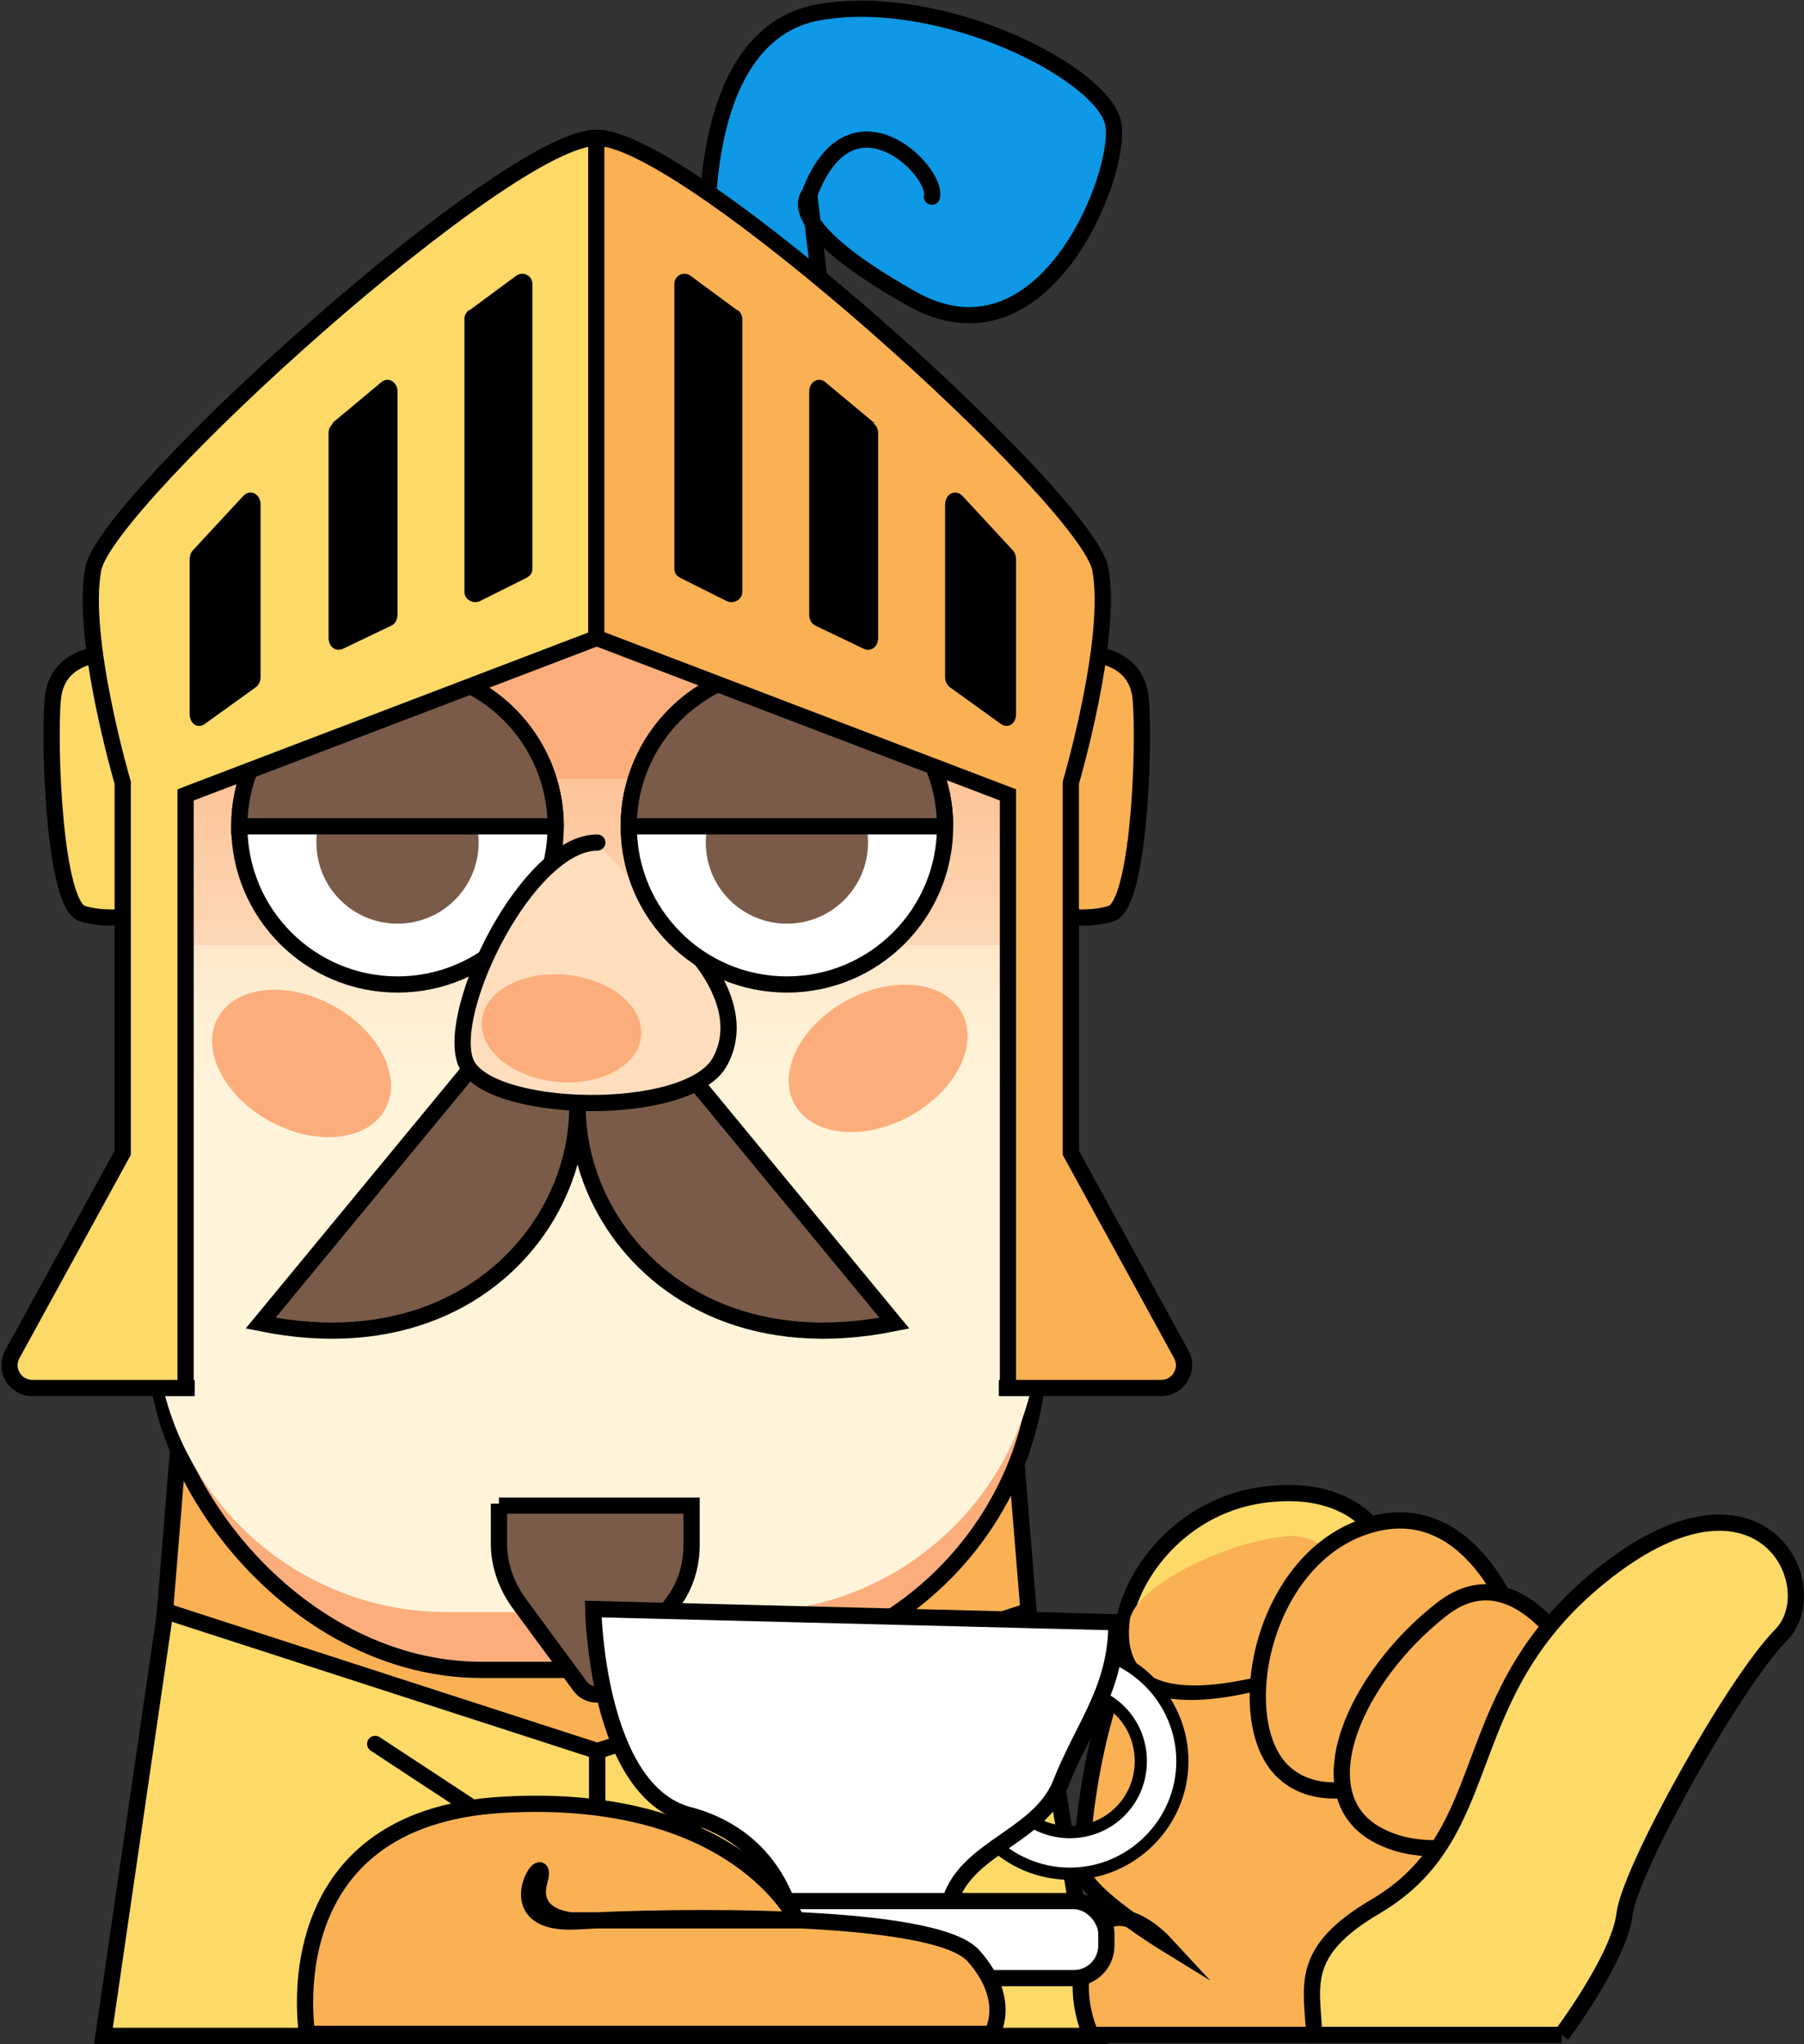 <?xml version="1.0" encoding="UTF-8"?>
<svg id="Layer_2" data-name="Layer 2" xmlns="http://www.w3.org/2000/svg" xmlns:xlink="http://www.w3.org/1999/xlink" viewBox="0 0 177.9 201.6">
  <rect x="0" y="0" width="177.9" height="201.6" fill="#333333" stroke="none"/>
  <defs>
    <style>
      .cls-1, .cls-2 {
        fill: #f9b153;
      }

      .cls-1, .cls-3, .cls-4, .cls-5, .cls-6, .cls-7 {
        stroke-width: 0px;
      }

      .cls-8 {
        fill: #f9b153;
      }

      .cls-8, .cls-9, .cls-2, .cls-10, .cls-11, .cls-12, .cls-13, .cls-14, .cls-15, .cls-16, .cls-17, .cls-18 {
        stroke: #000;
      }

      .cls-8, .cls-9, .cls-2, .cls-10, .cls-11, .cls-12, .cls-13, .cls-14, .cls-16, .cls-17, .cls-18 {
        stroke-width: 1.6px;
      }

      .cls-8, .cls-9, .cls-2, .cls-10, .cls-11, .cls-12, .cls-13, .cls-15, .cls-16, .cls-17, .cls-18 {
        stroke-miterlimit: 10;
      }

      .cls-9 {
        fill: #ffdebd;
      }

      .cls-9, .cls-11, .cls-14 {
        stroke-linecap: round;
      }

      .cls-3 {
        fill: url(#linear-gradient);
      }

      .cls-10, .cls-7 {
        fill: #7a5b49;
      }

      .cls-11, .cls-12 {
        fill: #0e98e5;
      }

      .cls-4 {
        fill: #fbae7c;
      }

      .cls-5 {
        fill: #000;
      }

      .cls-13, .cls-15 {
        fill: #fff;
      }

      .cls-6, .cls-16 {
        fill: #fbae7c;
      }

      .cls-14 {
        fill: none;
        stroke-linejoin: round;
      }

      .cls-15 {
        stroke-width: 1.2px;
      }

      .cls-17 {
        fill: #fdda67;
      }

      .cls-18 {
        fill: #fdda67;
      }
    </style>
    <linearGradient id="linear-gradient" x1="58.9" y1="76.8" x2="58.9" y2="158.9" gradientUnits="userSpaceOnUse">
      <stop offset="0" stop-color="#fbae7c"/>
      <stop offset="0" stop-color="#fcc399"/>
      <stop offset=".2" stop-color="#fdd8b5"/>
      <stop offset=".2" stop-color="#fee7c9"/>
      <stop offset=".3" stop-color="#fef0d5"/>
      <stop offset=".4" stop-color="#fff4da"/>
    </linearGradient>
  </defs>
  <g id="Layer_4" data-name="Layer 4">
    <g>
      <g>
        <polygon class="cls-2" points="100.2 143.8 58.9 163.9 17.5 143.8 14.1 185.6 103.6 185.6 100.2 143.8"/>
        <polygon class="cls-18" points="101.4 158.9 58.9 172.7 16.3 158.9 10.2 200.8 108.3 200.8 101.4 158.9"/>
        <g>
          <polyline class="cls-14" points="58.9 172.7 58.9 186.4 79.7 172"/>
          <polyline class="cls-14" points="58.9 172.7 58.9 186.4 37 172"/>
        </g>
      </g>
      <g>
        <rect class="cls-16" x="15.3" y="45" width="87.2" height="119.7" rx="32.2" ry="32.2"/>
        <path class="cls-3" d="M15.3,76.8h87.2v53.4c0,15.9-12.9,28.8-28.8,28.8h-29.6c-15.9,0-28.8-12.9-28.8-28.8v-53.4h0Z"/>
        <path class="cls-10" d="M49.2,148.3s0,3.9,0,3.9c0,2.1.7,4.1,1.9,5.8l6.1,8.3c.8,1.1,2.5,1.1,3.3,0l5.9-8.3c1.2-1.6,1.8-3.6,1.8-5.6v-3.9s-19,0-19,0Z"/>
        <g>
          <path class="cls-10" d="M25.7,130.5l26.8-32.5c11.4,11.4.2,38-26.8,32.5Z"/>
          <path class="cls-10" d="M88.2,130.5l-26.8-32.5c-11.4,11.4-.2,38,26.8,32.5Z"/>
        </g>
        <g>
          <circle class="cls-13" cx="39.2" cy="81.5" r="15.6"/>
          <circle class="cls-7" cx="39.2" cy="83.1" r="8"/>
          <path class="cls-10" d="M54.8,81.5c0-8.6-7-15.6-15.6-15.6s-15.6,7-15.6,15.6h31.2Z"/>
        </g>
        <g>
          <path class="cls-9" d="M58.9,83.1c-6.8,0-14.9,16.4-13,21.6s22,5.7,25.1,0-3.3-11.7-3.3-11.7"/>
          <ellipse class="cls-4" cx="55.3" cy="101.3" rx="5.3" ry="7.9" transform="translate(-51 146.2) rotate(-84.2)"/>
        </g>
        <g>
          <circle class="cls-13" cx="77.6" cy="81.5" r="15.6"/>
          <circle class="cls-7" cx="77.6" cy="83.1" r="8"/>
          <path class="cls-10" d="M93.2,81.5c0-8.6-7-15.6-15.6-15.6s-15.6,7-15.6,15.6h31.2Z"/>
        </g>
      </g>
      <g>
        <g>
          <path class="cls-12" d="M69.8,23.3s-1.2-20,11-22.1,28.2,6.1,29,11.1-6.9,24.6-20,17.1c-13.1-7.4-10-10.2-10-10.2l1.6,13.3-11.5-9.2Z"/>
          <path class="cls-11" d="M91.9,19.4c.6-2.5-8-11.2-12.1-.2"/>
        </g>
        <g>
          <g>
            <g>
              <path class="cls-17" d="M11.1,64.5s-5.5-.4-5.9,4.5.2,20.2,2.9,21.1,7.1,0,7.1,0v-27.2l-4.2,1.6Z"/>
              <path class="cls-18" d="M18.3,137v-58.6l40.6-15.5V13.6c-8.7-.3-48.4,35.7-49.7,42.5s2.9,21.1,2.9,21.1v36.5l-10.9,19.9c-.8,1.5.3,3.3,2,3.3h16"/>
            </g>
            <g>
              <path class="cls-5" d="M46.3,30.6l4.6-3.4c.7-.5,1.6,0,1.6.8v28.1c0,.4-.2.7-.6.9l-4.6,2.3c-.7.3-1.5-.2-1.5-.9v-27c0-.3.2-.6.4-.8Z"/>
              <path class="cls-5" d="M32.8,41.7l4.8-4c.7-.6,1.6,0,1.6.9v22c0,.5-.2.9-.6,1.1l-4.8,2.3c-.7.3-1.4-.2-1.4-1.1v-20.2c0-.4.2-.7.4-.9Z"/>
              <path class="cls-5" d="M19,54.3l5-5.4c.7-.7,1.7-.2,1.7.9v17c0,.4-.2.8-.5,1l-5,3.6c-.7.5-1.5,0-1.5-1v-15.2c0-.3.1-.7.3-.9Z"/>
            </g>
          </g>
          <g>
            <g>
              <path class="cls-8" d="M106.6,64.5s5.5-.4,5.9,4.5c.4,4.9-.2,20.2-2.9,21.1s-7.1,0-7.1,0v-27.2s4.2,1.6,4.2,1.6Z"/>
              <path class="cls-2" d="M99.4,137v-58.6s-40.6-15.5-40.6-15.5V13.6c8.7-.3,48.4,35.7,49.7,42.5,1.3,6.8-2.9,21.1-2.9,21.1v36.5s10.9,19.9,10.9,19.9c.8,1.5-.3,3.3-2,3.3h-16"/>
            </g>
            <g>
              <path class="cls-5" d="M72.7,30.6l-4.6-3.4c-.7-.5-1.6,0-1.6.8v28.1c0,.4.2.7.6.9l4.6,2.3c.7.3,1.5-.2,1.5-.9v-27c0-.3-.2-.6-.4-.8Z"/>
              <path class="cls-5" d="M86.2,41.7l-4.8-4c-.7-.6-1.6,0-1.6.9v22c0,.5.2.9.6,1.1l4.8,2.3c.7.3,1.4-.2,1.4-1.1v-20.2c0-.4-.2-.7-.4-.9Z"/>
              <path class="cls-5" d="M99.9,54.3l-5-5.4c-.7-.7-1.7-.2-1.7.9v17c0,.4.2.8.5,1l5,3.6c.7.5,1.5,0,1.5-1v-15.2c0-.3-.1-.7-.3-.9Z"/>
            </g>
          </g>
        </g>
      </g>
      <ellipse class="cls-6" cx="29.8" cy="104.8" rx="6.5" ry="9.4" transform="translate(-76.5 80.7) rotate(-61.3)"/>
      <ellipse class="cls-6" cx="86.6" cy="104.4" rx="9.4" ry="6.5" transform="translate(-39.5 54.4) rotate(-28.7)"/>
      <g>
        <g>
          <path class="cls-2" d="M130.2,200.7h-22.6s-2.3-4.4,0-9.4,7.2.3,7.2.3c0,0-7.8-4.8-8.1-7.1s1.6-25.8,11.6-28.8,40.3,18.3,36.9,24.6-25.1,20.4-25.1,20.4Z"/>
          <path class="cls-18" d="M127.2,165s-11.7,4.2-15.4,0,2.1-17,14.1-17.7c12-.8,12.5,10.6,12.5,10.6"/>
          <path class="cls-1" d="M134.9,160.1s-2.1-8.8-7.6-8.6-15.5,4.8-15.9,8.4.2,10.3,20.3,3.2"/>
          <path class="cls-2" d="M150,161.6s-4.2-14.3-14.9-11.2-13.8,19.3-8.6,24.3c5.2,5,15.1-1.5,15.1-1.5"/>
          <path class="cls-2" d="M157.6,167.8s-6.8-15.8-15.4-9.1-13.6,18.2-6.5,22.2,17.2-1.9,17.2-1.9"/>
          <path class="cls-18" d="M154,200.7s5.7-7.6,6.2-11.9,10.7-22.7,15.4-27.5c4.7-4.7-1.8-18.3-17.2-6.3-15.4,12-10.2,25.6-22.7,33-7.7,4.5-6.3,7.9-6.1,12.7h24.4Z"/>
        </g>
        <path class="cls-15" d="M105.5,162.6c-6.1,0-11.1,5-11.1,11.1s5,11.1,11.1,11.1,11.1-5,11.1-11.1-5-11.1-11.1-11.1ZM105.5,180.7c-3.9,0-7-3.1-7-7s3.1-7,7-7,7,3.1,7,7-3.1,7-7,7Z"/>
        <path class="cls-13" d="M93.4,189.3c.3-6.9,8.9-7.6,11.2-13.4s5.5-9.3,5.5-15.9l-51.6-1.3s.3,17.9,9.4,20.3,10.7,10.7,10.7,13.6,14.9-3.3,14.9-3.3Z"/>
        <rect class="cls-13" x="58.5" y="187.5" width="50.6" height="7.6" rx="3.2" ry="3.2"/>
        <path class="cls-2" d="M30.3,200.7s-3.7-21.4,19.3-22.7c23-1.3,29,11.4,29,11.4h-21.7c0,.1-4.8,0-3.7-3.9s-4.9,4.5,3.7,4c8.6-.5,35.2-1,39.1,3.4s1.8,7.7,1.8,7.7H30.3Z"/>
      </g>
    </g>
  </g>
</svg>